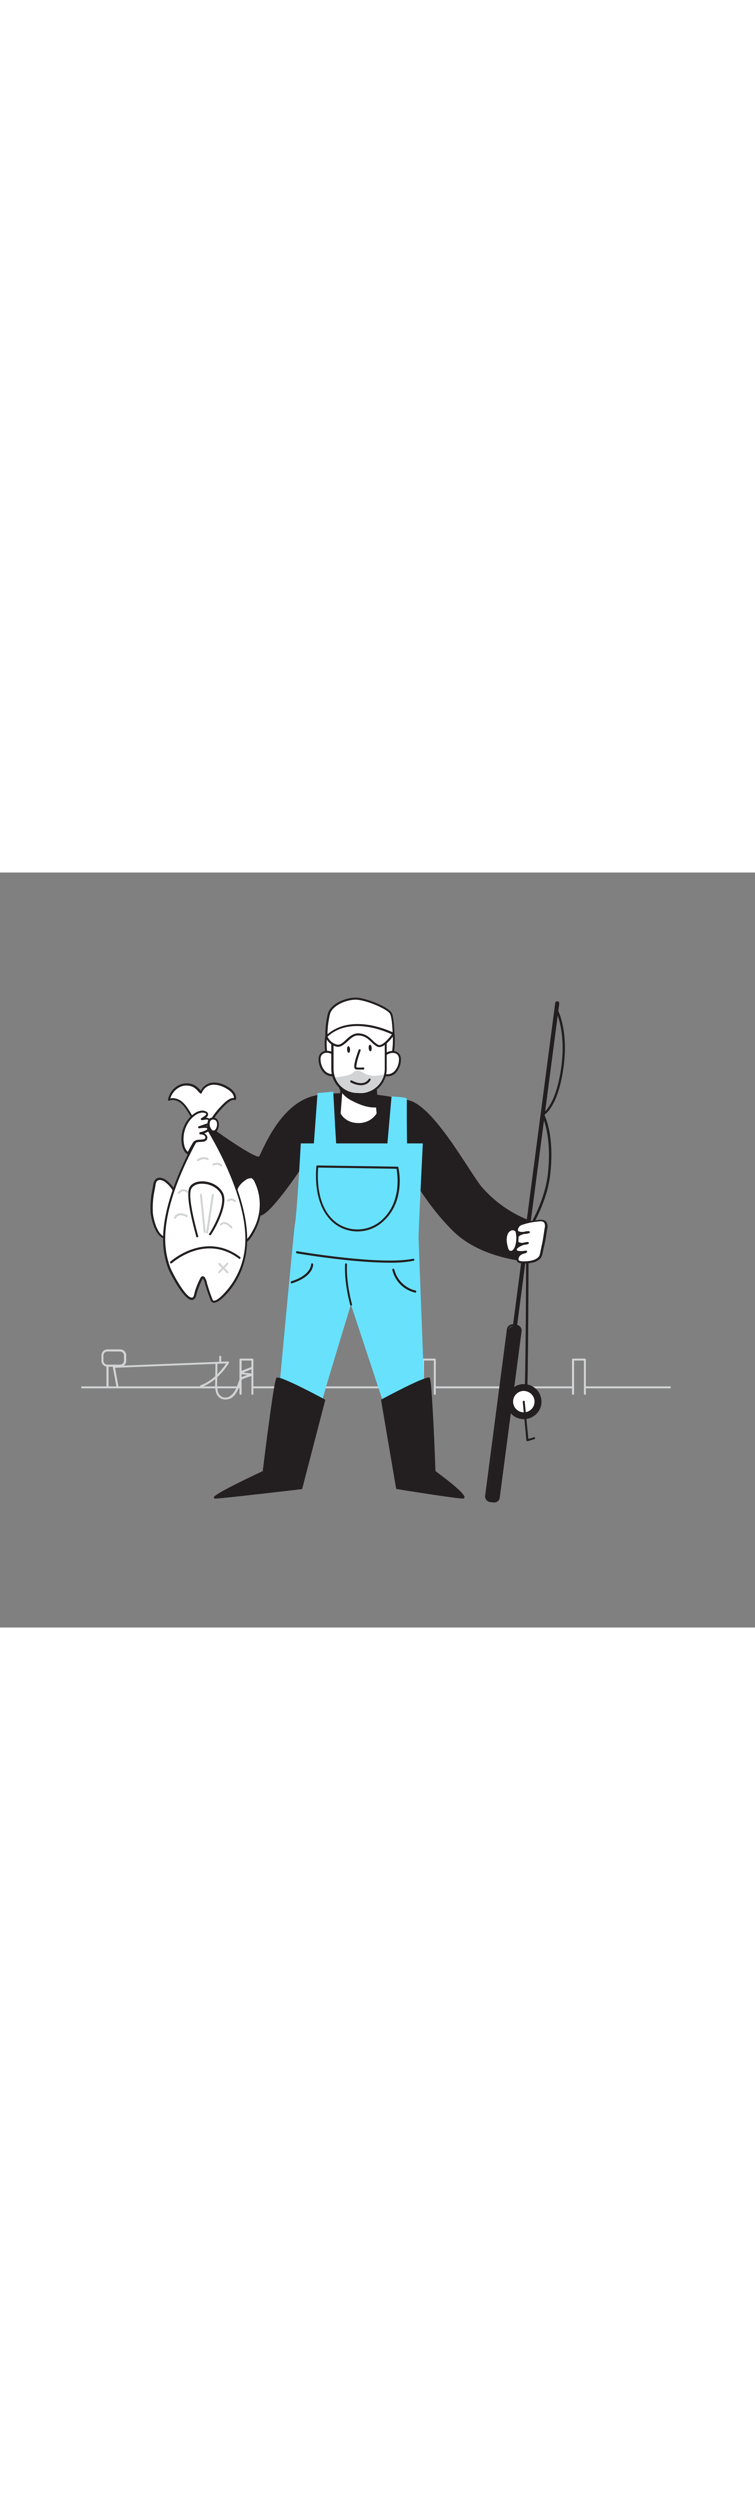 <svg version="1.1" id="Layer_1" xmlns="http://www.w3.org/2000/svg" xmlns:xlink="http://www.w3.org/1999/xlink" x="0px" y="0px" viewBox="0 0 500 500" style="width: 151px;" xml:space="preserve" data-imageid="fishing-91" imageName="Fishing" class="illustrations_image">
<rect x="0" y="0" width="500" height="500" fill="#808080" stroke="none"/>
<style type="text/css">
	.st0_fishing-91{fill:#D1D3D4;}
	.st1_fishing-91{fill:#231F20;}
	.st2_fishing-91{fill:#FFFFFF;}
	.st3_fishing-91{fill:#68E1FD;}
</style>
<g id="Background_fishing-91">
	<path class="st0_fishing-91" d="M379.6,341.6H288c-0.4,0-0.7-0.2-0.7-0.6c0-0.4,0.2-0.7,0.6-0.7c0.1,0,0.1,0,0.2,0h91.5c0.4,0,0.6,0.4,0.6,0.7&#xA;&#9;&#9;C380.1,341.4,379.9,341.6,379.6,341.6L379.6,341.6z"/>
	<path class="st0_fishing-91" d="M280.3,341.6H167.2c-0.4,0-0.6-0.4-0.6-0.7c0-0.3,0.3-0.5,0.6-0.6h113.1c0.4,0,0.6,0.4,0.6,0.7&#xA;&#9;&#9;C280.8,341.4,280.6,341.6,280.3,341.6z"/>
	<path class="st0_fishing-91" d="M443.7,341.6h-56.3c-0.4,0-0.6-0.4-0.6-0.7c0-0.3,0.3-0.5,0.6-0.6h56.3c0.4,0,0.6,0.4,0.6,0.7&#xA;&#9;&#9;C444.2,341.4,444,341.6,443.7,341.6z"/>
	<path class="st0_fishing-91" d="M159.4,341.6H54.3c-0.4,0-0.6-0.4-0.6-0.7c0-0.3,0.3-0.5,0.6-0.6h105.1c0.4,0,0.6,0.4,0.6,0.7&#xA;&#9;&#9;C160,341.4,159.7,341.6,159.4,341.6z"/>
	<path class="st0_fishing-91" d="M133,340.9c-0.4,0-0.7-0.3-0.6-0.7c0-0.3,0.2-0.5,0.4-0.6c9-3.2,15.1-11.6,17-14.5L76.2,328l2.2,12.1&#xA;&#9;&#9;c0.1,0.4-0.2,0.7-0.5,0.8c-0.4,0.1-0.7-0.2-0.8-0.5l-2.4-12.9c0-0.2,0-0.4,0.1-0.5c0.1-0.2,0.3-0.2,0.5-0.2l75.7-3&#xA;&#9;&#9;c0.2,0,0.5,0.1,0.6,0.3c0.1,0.2,0.1,0.5,0,0.7c-0.3,0.5-7,12-18.4,16.1C133.1,340.8,133.1,340.8,133,340.9z"/>
	<path class="st0_fishing-91" d="M79.6,327.3h-8.4c-2.2,0-4-1.8-4-4v-3.5c0-2.2,1.8-4,4-4h8.4c2.2,0,4,1.8,4,4v3.5&#xA;&#9;&#9;C83.6,325.5,81.8,327.3,79.6,327.3z M71.1,317.2c-1.5,0-2.6,1.2-2.6,2.6v3.5c0,1.5,1.2,2.6,2.6,2.6h8.4c1.5,0,2.6-1.2,2.6-2.6v-3.5&#xA;&#9;&#9;c0-1.5-1.2-2.6-2.6-2.6c0,0,0,0,0,0H71.1z"/>
	<path class="st0_fishing-91" d="M71.2,340.9c-0.4,0-0.7-0.3-0.7-0.7v-13.6c0-0.4,0.3-0.7,0.7-0.7s0.7,0.3,0.7,0.7c0,0,0,0,0,0v13.6&#xA;&#9;&#9;C71.8,340.6,71.5,340.9,71.2,340.9C71.2,340.9,71.2,340.9,71.2,340.9z"/>
	<path class="st0_fishing-91" d="M145.9,325c-0.4,0-0.7-0.3-0.7-0.7v-3.7c0-0.4,0.4-0.6,0.7-0.6c0.3,0,0.5,0.3,0.6,0.6v3.7&#xA;&#9;&#9;C146.6,324.7,146.3,325,145.9,325z"/>
	<path class="st0_fishing-91" d="M387.4,345.9c-0.4,0-0.7-0.3-0.7-0.7v-22h-6.5v22c0,0.4-0.3,0.7-0.7,0.7s-0.7-0.3-0.7-0.7v-22.6&#xA;&#9;&#9;c0-0.4,0.3-0.7,0.7-0.7l0,0h7.8c0.4,0,0.7,0.3,0.7,0.7v22.6C388,345.6,387.7,345.9,387.4,345.9z"/>
	<path class="st0_fishing-91" d="M288,345.9c-0.4,0-0.7-0.3-0.7-0.7v0v-22h-6.5v22c0,0.4-0.3,0.7-0.7,0.7s-0.7-0.3-0.7-0.7v-22.6&#xA;&#9;&#9;c0-0.4,0.3-0.7,0.7-0.7l0,0h7.8c0.4,0,0.7,0.3,0.7,0.7v22.6C288.7,345.6,288.4,345.9,288,345.9z"/>
	<path class="st0_fishing-91" d="M167.2,345.9c-0.4,0-0.7-0.3-0.7-0.7c0,0,0,0,0,0v-22h-6.5v22c0,0.4-0.3,0.7-0.7,0.7s-0.7-0.3-0.7-0.7v-22.6&#xA;&#9;&#9;c0-0.4,0.3-0.7,0.7-0.7h7.8c0.4,0,0.7,0.3,0.7,0.7v22.6C167.9,345.6,167.6,345.9,167.2,345.9z"/>
	<path class="st0_fishing-91" d="M149.1,349c-1.1,0-2.1-0.3-3.1-0.8c-1.6-1-2.7-2.7-3.1-4.5c-0.4-1.7-0.5-3.5-0.4-5.2l0.2-13.6&#xA;&#9;&#9;c0-0.4,0.3-0.7,0.7-0.7l0,0l0,0c0.4,0,0.7,0.3,0.6,0.7c0,0,0,0,0,0l-0.2,13.6c-0.1,1.6,0,3.3,0.4,4.9c0.3,1.5,1.2,2.8,2.5,3.7&#xA;&#9;&#9;c1.9,1,4.2,0.8,5.9-0.5c1.8-1.4,3.1-3.2,3.9-5.3c0.4-0.9,0.8-1.9,1.1-2.9c0.5-1.2,0.9-2.5,1.5-3.7c0.1-0.1,0.2-0.3,0.3-0.3&#xA;&#9;&#9;c1.5-0.7,3-1.2,4.5-1.7l-1.7-0.2c-1-0.1-2-0.3-3-0.4c-0.3,0-0.5-0.2-0.6-0.4c-0.2-0.6,0.1-1.2,0.9-1.5c2.2-0.9,4.4-1.8,6.7-2.6&#xA;&#9;&#9;c0.3-0.1,0.6-0.1,0.8,0c0.3,0.1,0.5,0.4,0.5,0.8c0,0.3-0.2,0.6-0.5,0.7c-0.2,0.1-0.4,0-0.6-0.1l-5.2,2.1l1.2,0.2&#xA;&#9;&#9;c1.6,0.2,3.2,0.4,4.8,0.5c0.4,0,0.7,0.3,0.7,0.7c0,0.3-0.2,0.5-0.5,0.6c-2.1,0.7-4.7,1.5-7.2,2.6c-0.5,1.1-0.9,2.2-1.3,3.4&#xA;&#9;&#9;s-0.7,2-1.2,3c-0.9,2.3-2.4,4.4-4.4,5.9C152.1,348.6,150.6,349,149.1,349z"/>
</g>
<g id="Fisherman_fishing-91">
	<path class="st1_fishing-91" d="M211.7,147.8c25-2.9,42.1,0.1,58.6,3.6s40.8,48.5,48.2,57.1c9.8,11.3,22.6,19.7,36.9,24.1l-1.7,24.6&#xA;&#9;&#9;c0,0-33-0.5-53-20.3s-31.6-43.8-31.6-43.8l-64.9-5.6c0,0-26.9,41.4-32.4,38.8s-43.6-42.5-43.6-42.5l7.5-17.3&#xA;&#9;&#9;c0,0,34.3,25.4,36.6,21.8S186.7,150.7,211.7,147.8z"/>
	<path class="st1_fishing-91" d="M353.7,258L353.7,258c-0.3,0-33.5-0.8-53.5-20.4c-18.6-18.3-30.1-40.7-31.6-43.7l-64.1-5.5&#xA;&#9;&#9;c-5,7.7-27.3,41.4-33.1,38.7s-42.3-41-43.8-42.7c-0.2-0.2-0.2-0.5-0.1-0.7l7.5-17.4c0.1-0.2,0.2-0.3,0.4-0.4c0.2-0.1,0.4,0,0.6,0.1&#xA;&#9;&#9;c15.7,11.6,33.8,23.4,35.6,22c0.3-0.4,0.8-1.5,1.4-2.8c4.6-9.7,16.6-35.5,38.7-38l0,0c25.2-2.9,42.2,0.1,58.8,3.6&#xA;&#9;&#9;c12.4,2.6,28.8,27.8,39.6,44.4c3.9,6,7,10.7,8.9,13c9.7,11.2,22.4,19.5,36.5,23.9c0.3,0.1,0.5,0.4,0.5,0.7l-1.7,24.6&#xA;&#9;&#9;C354.4,257.8,354.1,258,353.7,258z M204.2,187L204.2,187l64.9,5.6c0.2,0,0.4,0.2,0.5,0.4c0.1,0.2,11.8,24.2,31.5,43.6&#xA;&#9;&#9;c18.1,17.8,47.3,19.8,51.9,20l1.6-23.4c-14.2-4.6-26.9-13-36.7-24.2c-2-2.3-5.1-7.1-9-13.1c-10.7-16.4-27-41.3-38.8-43.8&#xA;&#9;&#9;c-16.5-3.5-33.4-6.5-58.4-3.6l0,0c-21.4,2.4-33.2,27.8-37.6,37.3c-0.7,1.4-1.1,2.4-1.4,2.9c-0.2,0.3-0.6,0.6-1,0.6&#xA;&#9;&#9;c-4.8,0.9-30.6-17.8-35.9-21.7l-7,16.2c13.2,13.9,38.8,40.1,43.1,42.1c3.5,1.6,20.6-21.6,31.6-38.6&#xA;&#9;&#9;C203.7,187.1,203.9,187,204.2,187z M211.7,147.9L211.7,147.9z"/>
	<path class="st2_fishing-91" d="M258.9,125.4c-0.3-0.6,2.7-7.6,1.7-18.6S239.4,92,232.1,92.9s-14.6,8.4-16,15.7s1.7,20.3,1.7,20.3L258.9,125.4&#xA;&#9;&#9;z"/>
	<path class="st1_fishing-91" d="M217.8,129.6c-0.3,0-0.6-0.2-0.7-0.5c-0.1-0.5-3.2-13.3-1.7-20.6c1.6-7.8,9.2-15.2,16.6-16.2&#xA;&#9;&#9;c5-0.7,17.6,1,24.6,6.6c2.8,2.3,4.4,4.9,4.7,7.9c0.5,5.7,0.1,11.5-1.4,17.1c-0.1,0.5-0.2,0.9-0.3,1.4c0,0.2,0,0.4-0.1,0.5&#xA;&#9;&#9;c-0.1,0.2-0.3,0.3-0.5,0.3L217.8,129.6L217.8,129.6z M234.5,93.5c-0.8,0-1.5,0-2.3,0.1c-6.8,0.9-14,7.9-15.5,15.1&#xA;&#9;&#9;c-1.3,6.2,1,16.9,1.6,19.5l40-3.4c0.1-0.3,0.2-0.7,0.3-1.3c1.4-5.4,1.9-11,1.4-16.6c-0.4-2.8-1.9-5.4-4.2-7&#xA;&#9;&#9;C250,95.3,240.2,93.4,234.5,93.5L234.5,93.5z"/>
	<path class="st2_fishing-91" d="M252.8,124.7c1.1-7,12.7-8.7,12.2-0.5c-0.1,2.9-1.2,5.6-3.1,7.7c-2,2.1-5.1,2.8-7.8,1.8"/>
	<path class="st1_fishing-91" d="M256.5,135c-0.9,0-1.9-0.2-2.7-0.6c-0.3-0.1-0.5-0.6-0.4-0.9c0,0,0,0,0,0c0.2-0.3,0.6-0.5,0.9-0.3&#xA;&#9;&#9;c2.5,0.9,5.2,0.2,7-1.7c1.8-2,2.8-4.6,2.9-7.3c0.2-2.7-1.1-4.5-3.5-4.7c-3-0.3-6.7,1.8-7.3,5.4c-0.1,0.4-0.4,0.6-0.8,0.6&#xA;&#9;&#9;c-0.4-0.1-0.6-0.4-0.6-0.8c0,0,0,0,0,0c0.8-4.1,4.6-6.9,8.8-6.5c2.5,0.3,5,2.1,4.7,6.2c-0.1,3-1.3,5.9-3.3,8.2&#xA;&#9;&#9;C260.8,134.1,258.7,135,256.5,135z"/>
	<path class="st2_fishing-91" d="M223.9,124.7c-1.1-7-12.8-8.7-12.2-0.5c0.1,2.9,1.2,5.6,3.1,7.7c2,2.1,5.1,2.8,7.8,1.8"/>
	<path class="st1_fishing-91" d="M220.2,135c-2.2,0-4.3-0.9-5.9-2.5c-2-2.3-3.2-5.1-3.3-8.2c-0.3-4.1,2.2-5.9,4.7-6.2c4.2-0.4,8,2.4,8.8,6.5&#xA;&#9;&#9;c0.1,0.4-0.2,0.7-0.6,0.8c0,0,0,0,0,0c-0.4,0.1-0.7-0.2-0.8-0.6c-0.6-3.6-4.3-5.7-7.3-5.4c-2.4,0.3-3.7,2-3.5,4.7&#xA;&#9;&#9;c0.1,2.7,1.1,5.3,2.9,7.3c1.8,1.9,4.5,2.6,7,1.7c0.3-0.2,0.7,0,0.9,0.3c0.2,0.3,0,0.7-0.3,0.9C222,134.8,221.1,135,220.2,135z"/>
	<path class="st2_fishing-91" d="M224.9,159.7c0,0,3.1,6.9,12.3,6.9c5.2,0.1,10.1-2.5,12.9-6.9l-0.4-4.9l-0.9-11.4l-0.8-10.6h-21l-0.7,8.7&#xA;&#9;&#9;l-0.2,2.8L224.9,159.7z"/>
	<path class="st1_fishing-91" d="M237.2,167.2c-9.5,0-12.8-6.9-12.9-7.2c0-0.1-0.1-0.2-0.1-0.3l2.1-26.9c0-0.4,0.3-0.6,0.7-0.6h21&#xA;&#9;&#9;c0.4,0,0.7,0.3,0.7,0.6l2.1,26.9c0,0.1,0,0.3-0.1,0.4C247.8,164.7,242.7,167.4,237.2,167.2z M225.6,159.6c0.5,1,3.7,6.3,11.6,6.3&#xA;&#9;&#9;c4.9,0.2,9.5-2.2,12.2-6.3l-2.1-26.1h-19.7L225.6,159.6z"/>
	<path class="st1_fishing-91" d="M224.7,140.7c0.2,1.3,0.7,2.5,1.4,3.6c1.8,2.5,4.1,4.6,6.9,6c4.5,2.5,11.2,5.3,16.7,4.5l-0.9-11.4&#xA;&#9;&#9;c-4,0.5-8.1,0.5-12.1,0.1c-3.5-0.3-7.2-0.6-10.4-2C225.8,141.3,225.2,141,224.7,140.7z"/>
	<path class="st1_fishing-91" d="M247.6,155.6c-5.6,0-11.6-2.9-15-4.7c-2.9-1.5-5.3-3.6-7.1-6.3c-0.7-1.2-1.3-2.5-1.5-3.9&#xA;&#9;&#9;c0-0.3,0.1-0.5,0.3-0.7c0.2-0.1,0.5-0.1,0.7,0c0.5,0.3,1,0.5,1.6,0.8c3.2,1.4,6.9,1.7,10.2,2c4,0.4,8,0.4,11.9-0.1&#xA;&#9;&#9;c0.2,0,0.4,0,0.5,0.1c0.1,0.1,0.2,0.3,0.2,0.5l0.9,11.4c0,0.3-0.2,0.7-0.6,0.7C249.1,155.6,248.4,155.7,247.6,155.6z M225.7,142&#xA;&#9;&#9;c0.3,0.7,0.6,1.4,1,2c1.7,2.5,4,4.5,6.6,5.8c3.5,1.9,10.1,5,15.7,4.5l-0.8-10.1c-3.8,0.4-7.7,0.4-11.5,0c-3.4-0.3-7.2-0.6-10.6-2.1&#xA;&#9;&#9;L225.7,142z"/>
	<path class="st2_fishing-91" d="M236.9,146.1h1.9c8.8,0,16-7.2,16-16v-25.5h-34v25.4c0,8.8,7.1,16,16,16C236.8,146.1,236.8,146.1,236.9,146.1z&#xA;&#9;&#9;"/>
	<path class="st1_fishing-91" d="M254.8,104.7v25.4c0,8.8-7.2,16-16,16h-1.9c-8.8,0-16-7.1-16-15.9c0,0,0,0,0-0.1v-25.4H254.8 M254.8,103.3h-34&#xA;&#9;&#9;c-0.8,0-1.4,0.6-1.4,1.4v25.4c0,9.6,7.8,17.4,17.4,17.4h1.9c9.6,0,17.4-7.8,17.4-17.4v-25.4C256.2,103.9,255.6,103.3,254.8,103.3&#xA;&#9;&#9;L254.8,103.3z"/>
	<path class="st1_fishing-91" d="M238.1,130.5c-0.8,0-1.6,0-2.3-0.1c-0.4,0-0.8-0.3-0.9-0.6c-1.2-2,1.7-9.9,2.6-12.3c0.1-0.4,0.5-0.5,0.9-0.4&#xA;&#9;&#9;c0.4,0.1,0.5,0.5,0.4,0.9c0,0,0,0,0,0c-2,5.2-3.2,10.4-2.7,11.1c1.5,0.1,3,0.1,4.4,0c0.4,0,0.7,0.2,0.8,0.6c0,0.4-0.2,0.7-0.6,0.8&#xA;&#9;&#9;C239.8,130.5,238.9,130.5,238.1,130.5z"/>
	<path class="st2_fishing-91" d="M260.6,106.8c0,0-6.6,9.8-10.5,7.8s-6-7.3-12.9-7.5c-6-0.1-9.4,8.6-14.4,7.3c-3-0.9-5.5-3.1-6.7-6&#xA;&#9;&#9;c0,0,7.6-12.7,24.6-11.4S260.6,106.8,260.6,106.8z"/>
	<path class="st1_fishing-91" d="M251.2,115.6c-0.5,0-1-0.1-1.4-0.3c-1.4-0.8-2.7-1.8-3.8-3c-2.2-2.1-4.5-4.3-8.8-4.4c-2.7-0.1-4.9,1.9-7,3.9&#xA;&#9;&#9;c-2.3,2-4.6,4.2-7.5,3.5c-3.3-0.9-5.9-3.3-7.2-6.4c-0.1-0.2,0-0.4,0.1-0.6c5.7-8.2,15.3-12.7,25.2-11.8&#xA;&#9;&#9;c17.2,1.3,20.4,9.8,20.5,10.2c0.1,0.2,0,0.4-0.1,0.6C260.5,108.2,255.4,115.6,251.2,115.6z M237.1,106.5h0.1&#xA;&#9;&#9;c4.8,0.1,7.4,2.6,9.7,4.8c1,1.1,2.2,2,3.5,2.8c2.6,1.3,7.6-4.7,9.4-7.3c-0.7-1.5-4.8-7.9-19.2-8.9c-9.3-0.9-18.3,3.3-23.7,10.8&#xA;&#9;&#9;c1.2,2.6,3.4,4.5,6.1,5.2c2.2,0.6,4.1-1.2,6.2-3.2S233.9,106.5,237.1,106.5z"/>
	<path class="st2_fishing-91" d="M216.1,108.6c0-5,0.5-10,1.7-14.9c1.8-6.7,13.3-11.2,20.5-9.9s19.2,6.5,20.6,9.7s1.7,13.4,1.7,13.4&#xA;&#9;&#9;S233,92.3,216.1,108.6z"/>
	<path class="st1_fishing-91" d="M216.1,109.2c-0.1,0-0.2,0-0.3,0c-0.3-0.1-0.4-0.3-0.4-0.6c0-5.1,0.5-10.2,1.7-15.1c1.9-7,13.6-11.8,21.3-10.4&#xA;&#9;&#9;c6.8,1.2,19.5,6.4,21.1,10.1c1.5,3.3,1.7,13.3,1.7,13.7c0,0.4-0.3,0.7-0.7,0.7c-0.1,0-0.2,0-0.3-0.1c-0.3-0.1-27.4-14.1-43.7,1.6&#xA;&#9;&#9;C216.5,109.2,216.3,109.3,216.1,109.2z M235.7,84.2c-6.9,0-15.8,4.1-17.2,9.7c-1,4.3-1.6,8.7-1.6,13.2c15.2-13,38-3.7,43.1-1.3&#xA;&#9;&#9;c-0.1-2.7-0.5-9.6-1.6-12c-1.2-2.8-12.5-8-20.1-9.3C237.4,84.3,236.5,84.2,235.7,84.2z"/>
	<path class="st0_fishing-91" d="M221.9,135.6c0.1,0,7.3-0.6,10.2-1.9s2.9-4.6,8.6-1s13.4,1,13.4,1l0.2,0.3c-1.3,5.1-5,9.2-9.9,11&#xA;&#9;&#9;c-2.5,0.5-5,0.8-7.5,1C230.2,146.1,224.2,141.9,221.9,135.6z"/>
	<path class="st1_fishing-91" d="M239,140.9c-2.4-0.1-4.7-0.8-6.7-1.9c-0.3-0.2-0.5-0.6-0.3-0.9c0,0,0,0,0-0.1c0.2-0.3,0.6-0.5,0.9-0.3&#xA;&#9;&#9;c0,0,0,0,0,0c3.2,1.7,6,2.2,8.2,1.5c1.3-0.4,2.4-1.3,3.1-2.4c0.2-0.3,0.6-0.5,0.9-0.3c0.3,0.2,0.5,0.6,0.3,0.9c0,0,0,0,0,0&#xA;&#9;&#9;c-0.8,1.5-2.2,2.6-3.9,3.1C240.7,140.7,239.9,140.9,239,140.9z"/>
	<path class="st3_fishing-91 targetColor" d="M199.2,179.4H280c0,0-2.8,56.7-2.8,62.7c0,2,4.2,110.9,4.2,110.9h-26.9l-22.1-66.9c0,0-19.4,63.4-18.9,63.4&#xA;&#9;&#9;s-28.9-4.5-28.9-4.5s10.1-109,10.6-111.4C196.7,226.2,199.2,179.4,199.2,179.4z" style="fill: rgb(104, 225, 253);"/>
	<path class="st3_fishing-91 targetColor" d="M270.3,196.3c-1-2-0.9-45.7-0.9-46.6s-10.1-1.4-10.1-1.4l-4.5,51L270.3,196.3z" style="fill: rgb(104, 225, 253);"/>
	<path class="st3_fishing-91 targetColor" d="M223.9,195.3c-0.8-3-3.2-50.2-3.2-50.2l-10.4,1l-3.6,49.2L223.9,195.3z" style="fill: rgb(104, 225, 253);"/>
	<path class="st1_fishing-91" d="M253.1,349.5c0,0,26.9-14.5,31-14.4c1.5,0,3.7,61.7,3.7,61.7s23.2,17.2,18.7,17.2s-43.6-6.3-43.6-6.3&#xA;&#9;&#9;L253.1,349.5z"/>
	<path class="st1_fishing-91" d="M306.5,414.6c-4.5,0-42.1-6-43.7-6.3c-0.3,0-0.5-0.3-0.5-0.5l-9.9-58.2c0-0.3,0.1-0.6,0.3-0.7&#xA;&#9;&#9;c2.8-1.5,27-14.5,31.3-14.5h0c0.9,0,1.5,0,3.1,31.5c0.7,14,1.2,28.3,1.3,30.5c9.2,6.8,19.9,15.3,19.2,17.5&#xA;&#9;&#9;C307.5,414.4,307,414.7,306.5,414.6z M263.5,407.1c4.4,0.7,37.9,6,42.8,6.2c-1.1-2.1-10.2-9.5-18.9-16c-0.2-0.1-0.3-0.3-0.3-0.5&#xA;&#9;&#9;c-0.8-22.8-2.4-57.2-3.4-61.1c-4.1,0.5-22.4,10.1-29.9,14.1L263.5,407.1z"/>
	<path class="st1_fishing-91" d="M214.6,349.5c0,0-26.9-14.5-31-14.4c-1.5,0-9,61.7-9,61.7s-36.4,17.2-32,17.2s56.8-6.3,56.8-6.3L214.6,349.5z"/>
	<path class="st1_fishing-91" d="M142.6,414.6c-0.8,0-1-0.5-1-0.6c-0.1-0.6-0.5-2.1,32.4-17.6c0.3-2.4,2-16.5,3.9-30.5&#xA;&#9;&#9;c4.2-31.4,4.9-31.4,5.7-31.5h0.1c4.3,0,28.5,13,31.3,14.5c0.3,0.1,0.4,0.5,0.3,0.8l-15.1,58.2c-0.1,0.3-0.3,0.5-0.6,0.5&#xA;&#9;&#9;C197.4,408.6,147.1,414.6,142.6,414.6z M183.9,335.8c-1.4,3.6-5.9,38.2-8.7,61.1c0,0.2-0.2,0.4-0.4,0.5c-10.6,5-27,13-31.1,15.8&#xA;&#9;&#9;c8.6-0.6,50.3-5.6,55.2-6.2l14.9-57.2C206.3,345.8,187.9,336.2,183.9,335.8z"/>
	<path class="st1_fishing-91" d="M236.7,237.7c-3.8,0-7.5-0.9-10.9-2.5c-11.9-5.9-17.9-20.7-16.3-40.6c0-0.4,0.3-0.6,0.7-0.6l0,0l53,0.8&#xA;&#9;&#9;c0.3,0,0.6,0.2,0.6,0.5c0.1,0.2,5.3,22.1-10.1,35.8C249,235.4,243,237.7,236.7,237.7z M210.7,195.4c-1.4,19,4.3,33,15.6,38.6&#xA;&#9;&#9;c8.8,4.2,19.2,2.7,26.5-3.8c13.4-12.1,10.4-30.7,9.8-34L210.7,195.4z"/>
	<path class="st1_fishing-91" d="M258.1,258.4c-25.4,0-61.1-6.1-61.5-6.2c-0.4-0.1-0.6-0.4-0.6-0.8c0.1-0.4,0.4-0.6,0.8-0.6c0,0,0,0,0,0&#xA;&#9;&#9;c0.6,0.1,54.8,9.4,76.8,5c0.4-0.1,0.7,0.2,0.8,0.5c0.1,0.4-0.2,0.7-0.5,0.8c0,0,0,0,0,0C268.7,258.1,263.4,258.5,258.1,258.4z"/>
	<path class="st1_fishing-91" d="M193.2,272.1c-0.4,0-0.7-0.3-0.7-0.7c0-0.3,0.2-0.6,0.5-0.7c13.2-4.2,13-11.2,13-11.2c0-0.4,0.3-0.7,0.7-0.7&#xA;&#9;&#9;c0.3,0,0.6,0.3,0.7,0.6c0,0.3,0.4,8-13.9,12.6L193.2,272.1z"/>
	<path class="st1_fishing-91" d="M275,278.2h-0.1c-7.5-1.7-13.4-7.6-15.1-15.1c0-0.4,0.2-0.7,0.6-0.8c0.3,0,0.6,0.2,0.7,0.5&#xA;&#9;&#9;c1.7,6.9,7.1,12.4,14,14c0.4,0.1,0.6,0.4,0.6,0.8C275.6,278,275.3,278.3,275,278.2L275,278.2z"/>
	<path class="st1_fishing-91" d="M232.5,286.8c-0.3,0-0.6-0.2-0.6-0.5c0-0.1-4-13.9-3.4-26.8c0-0.4,0.3-0.7,0.6-0.7c0.4,0,0.7,0.3,0.7,0.6&#xA;&#9;&#9;c0,0.1,0,0.1,0,0.2c-0.6,12.7,3.3,26.2,3.3,26.4c0.1,0.4-0.1,0.7-0.5,0.9C232.6,286.8,232.6,286.8,232.5,286.8z"/>
	<path class="st2_fishing-91" d="M161.9,244.3c0,0.1,0.1,0.2,0.1,0.3c2.5-0.3,5.2-5.4,6.4-7.5c1.8-3.3,3.1-6.8,3.8-10.5&#xA;&#9;&#9;c1.5-7.4,0.4-15-2.9-21.7c-0.5-1.3-1.5-2.3-2.7-2.9c-1.4-0.3-2.9,0.1-4,1c-3.9,2.5-7,6.3-6.2,10.9c0.6,3.3,1.3,6.6,1.9,9.9&#xA;&#9;&#9;C159.5,230.5,160.1,237.7,161.9,244.3z"/>
	<path class="st1_fishing-91" d="M161.9,245.3c-0.3,0-0.6-0.2-0.7-0.5l-0.1-0.3l0,0c-1.1-4.3-1.9-8.6-2.4-13c-0.4-2.5-0.8-5.1-1.2-7.6&#xA;&#9;&#9;c-0.3-1.4-0.6-2.9-0.8-4.3c-0.4-1.9-0.7-3.7-1.1-5.6c-0.8-4.2,1.5-8.4,6.4-11.6c1.8-1.1,3.2-1.5,4.6-1.1c1.4,0.6,2.6,1.8,3.1,3.2&#xA;&#9;&#9;c3.4,6.9,4.4,14.7,2.9,22.2c-0.7,3.7-2,7.3-3.8,10.7l-0.2,0.4C167.3,240.2,164.7,244.9,161.9,245.3L161.9,245.3z M165.6,202.5&#xA;&#9;&#9;c-1,0.1-1.9,0.4-2.7,1c-2.6,1.7-6.8,5.3-5.9,10.2c0.4,1.8,0.7,3.7,1.1,5.5c0.3,1.4,0.6,2.9,0.8,4.3c0.5,2.5,0.9,5.1,1.2,7.7&#xA;&#9;&#9;c0.5,4.2,1.3,8.3,2.3,12.4c1.9-0.9,4.1-4.9,5.1-6.7l0.2-0.4c1.8-3.2,3-6.7,3.7-10.3c1.4-7.2,0.4-14.7-2.8-21.3&#xA;&#9;&#9;c-0.4-1.1-1.3-2-2.3-2.6C166,202.6,165.8,202.5,165.6,202.5z"/>
	<path class="st2_fishing-91" d="M101.5,210.7c-1,4.7-1.3,9.5-1.1,14.3c0.4,4.6,3.5,17.8,10,16.7c1.2-0.2,2.4-0.8,3.2-1.8&#xA;&#9;&#9;c0.5-0.6,0.8-1.4,1-2.1c3.6-11.3,6.1-24.5-4.3-33.1c-2-1.6-5.2-2.7-6.9-0.8c-0.6,0.9-1,1.9-1.1,2.9&#xA;&#9;&#9;C102,208.1,101.7,209.4,101.5,210.7z"/>
	<path class="st1_fishing-91" d="M109.7,242.4c-1.2,0-2.5-0.5-3.4-1.3c-4.2-3.3-6.3-12.4-6.6-16.1c-0.2-4.9,0.1-9.7,1.1-14.5&#xA;&#9;&#9;c0.2-1.3,0.5-2.6,0.7-3.9c0.1-1.2,0.6-2.3,1.3-3.2c1.9-2.2,5.4-1.3,7.9,0.8c10.6,8.7,8.2,22,4.5,33.8c-0.2,0.8-0.6,1.6-1.1,2.3&#xA;&#9;&#9;c-0.9,1.1-2.2,1.8-3.6,2C110.3,242.4,110,242.4,109.7,242.4z M105.8,203.6c-0.7,0-1.4,0.3-1.9,0.8c-0.5,0.8-0.9,1.6-0.9,2.6&#xA;&#9;&#9;c-0.2,1.3-0.5,2.6-0.7,3.9l0,0c-1,4.7-1.3,9.4-1.1,14.2c0.3,3.9,2.4,12.3,6,15.1c0.9,0.8,2.1,1.1,3.2,0.9c1.1-0.1,2-0.7,2.7-1.5&#xA;&#9;&#9;c0.4-0.6,0.7-1.2,0.9-1.9c3.6-11.4,5.9-24.1-4.1-32.3C108.7,204.3,107.3,203.7,105.8,203.6z M101.5,210.7L101.5,210.7z"/>
	<path class="st2_fishing-91" d="M108.7,242.6c-0.1,6.6,1.1,13.2,3.4,19.4c1.2,3.2,12,24.2,16.3,19.7c0.5-0.6,0.8-1.4,0.9-2.2&#xA;&#9;&#9;c0.9-3.7,2.3-7.3,4.1-10.7c0.2-0.3,0.4-0.6,0.7-0.7s0.8,0.3,1,0.7c0.6,1.2,1.1,2.5,1.4,3.8c1,3.4,2.2,6.8,3.5,10.1&#xA;&#9;&#9;c0.2,0.6,0.5,1.3,1.1,1.5c2.9,1,8.7-5.8,10.3-7.8c3.5-4.3,6.3-9.1,8.3-14.4c2.3-6.2,3.5-12.8,3.4-19.4c0-33.7-27.2-75.5-27.2-75.5&#xA;&#9;&#9;S108.7,208.9,108.7,242.6z"/>
	<path class="st1_fishing-91" d="M141.7,284.9c-0.3,0-0.6,0-0.8-0.1c-0.8-0.4-1.3-1.1-1.5-1.9c-1.4-3.3-2.5-6.7-3.5-10.1l-0.1-0.4&#xA;&#9;&#9;c-0.2-1.1-0.6-2.2-1.2-3.2c-0.1-0.2-0.2-0.3-0.3-0.4c0,0,0,0.1-0.2,0.4c-1.8,3.3-3.1,6.9-4.1,10.5c-0.1,0.9-0.5,1.8-1.1,2.5&#xA;&#9;&#9;c-0.6,0.7-1.6,1-2.5,0.8c-5.4-1.1-14-18.1-15-20.7c-2.3-6.3-3.5-12.9-3.4-19.6c0-33.5,27.1-75.4,27.3-75.8c0.2-0.3,0.7-0.4,1-0.1&#xA;&#9;&#9;c0.1,0,0.1,0.1,0.1,0.1c0.3,0.4,27.3,42.3,27.3,75.9c0,6.7-1.1,13.3-3.4,19.6c-2,5.3-4.8,10.2-8.4,14.6&#xA;&#9;&#9;C149.4,280,144.8,284.9,141.7,284.9z M134.3,267.4c0.6,0,1.2,0.4,1.5,1c0.6,1.1,1.1,2.3,1.3,3.6l0.1,0.4c1,3.4,2.1,6.7,3.4,10&#xA;&#9;&#9;c0.1,0.3,0.4,1,0.7,1.1c1.6,0.6,5.3-2.4,9.6-7.6c3.5-4.3,6.2-9,8.2-14.2c2.3-6.1,3.4-12.6,3.4-19.1c0-30.4-22.6-67.9-26.6-74.2&#xA;&#9;&#9;c-3.9,6.3-26.5,43.8-26.5,74.2c0,6.5,1.1,13,3.4,19.1c1.1,2.9,9.5,19,13.9,19.8c0.5,0.1,0.9,0,1.2-0.4c0.4-0.5,0.6-1.2,0.7-1.8&#xA;&#9;&#9;c0.9-3.8,2.4-7.5,4.2-10.9c0.2-0.5,0.6-0.9,1.1-1C134.1,267.4,134.2,267.4,134.3,267.4L134.3,267.4z"/>
	<path class="st1_fishing-91" d="M130.6,241.6c-0.4,0-0.7-0.3-0.7-0.7c0-0.1-0.2-0.7-0.4-1.6c-1.7-6.3-6.8-25.5-4-30.8c1.3-2.5,4.4-4,8.4-4h0.1&#xA;&#9;&#9;c4.8,0,10.9,2.4,13.6,7.6c4.4,8.4-7.3,27.3-8,27.9c-0.3,0.3-0.7,0.2-1,0c0,0,0,0,0,0c-0.3-0.3-0.3-0.7,0-0.9&#xA;&#9;&#9;c0.8-0.9,11.6-18.7,7.7-26.2c-2.4-4.7-8-6.8-12.4-6.8c-3.4-0.1-6.1,1.2-7.2,3.3c-1.7,3.2-0.3,13.2,4.1,29.8c0.2,0.7,0.4,1.3,0.5,2&#xA;&#9;&#9;C131.2,241.3,131,241.6,130.6,241.6z"/>
	<path class="st0_fishing-91" d="M153.2,235.7c-0.2,0-0.4-0.1-0.5-0.3c0,0-2-2.5-4-2.7c-0.7,0-1.4,0.2-1.9,0.8c-0.3,0.3-0.7,0.3-0.9,0&#xA;&#9;&#9;c0,0,0,0,0,0c-0.3-0.2-0.3-0.6,0-0.9c0,0,0,0,0,0c0.8-0.8,1.8-1.2,2.9-1.1c2.6,0.2,4.9,3.1,5,3.2c0.2,0.3,0.2,0.7-0.1,0.9&#xA;&#9;&#9;C153.6,235.7,153.4,235.7,153.2,235.7L153.2,235.7z"/>
	<path class="st0_fishing-91" d="M115.9,229.3c-0.4,0-0.7-0.3-0.7-0.7c0-0.1,0-0.2,0.1-0.3c0.7-1.3,1.8-2.2,3.2-2.5c2.7-0.6,5.4,1.1,5.6,1.2&#xA;&#9;&#9;c0.3,0.2,0.4,0.6,0.1,0.9c-0.2,0.3-0.6,0.4-0.9,0.2c0,0-2.4-1.5-4.5-1c-1,0.3-1.9,1-2.4,1.9C116.4,229.2,116.1,229.3,115.9,229.3z"/>
	<path class="st0_fishing-91" d="M131.1,191.2c-0.4,0-0.7-0.3-0.7-0.7c0-0.2,0.1-0.4,0.3-0.6c0.2-0.1,4.1-2.7,7.2-0.6c0.3,0.2,0.4,0.6,0.2,0.9&#xA;&#9;&#9;c-0.2,0.3-0.6,0.4-0.9,0.2l0,0c-2.4-1.6-5.7,0.6-5.8,0.6C131.3,191.2,131.2,191.3,131.1,191.2z"/>
	<path class="st0_fishing-91" d="M146.5,194.7c-0.2,0-0.3-0.1-0.4-0.2c-1.2-1.1-3-1.3-4.5-0.5c-0.3,0.2-0.7,0.1-0.9-0.3&#xA;&#9;&#9;c-0.2-0.3-0.1-0.7,0.3-0.9c0,0,0,0,0,0c2-1,4.3-0.7,6,0.7c0.3,0.3,0.3,0.7,0,0.9c0,0,0,0,0,0C146.8,194.7,146.7,194.7,146.5,194.7z&#xA;&#9;&#9;"/>
	<path class="st2_fishing-91" d="M139.8,164.9c0.5-1.1,1.1-2.1,1.7-3.1c2.3-3.4,5-6.4,8.1-9.2c1.7-1.5,3.8-3,5.9-2.5c0.6-2.8-1.8-5.3-4-6.9&#xA;&#9;&#9;c-5.7-3.9-14.9-5.9-18.5,2.5c-2-1.9-3.3-3.9-6-4.8c-2.3-0.7-4.7-0.7-7,0c-4.2,1.6-7.3,5.2-8.1,9.6c2.9-1.2,6.2-0.1,8.6,2&#xA;&#9;&#9;c3.5,3,5.4,7.8,8.1,11.6c1.4,2.1,4,6.1,6.6,6C136.9,170.1,138.5,167.3,139.8,164.9z"/>
	<path class="st1_fishing-91" d="M135.1,170.8c-2.8,0-5.2-3.5-6.8-5.9l-0.3-0.4c-0.9-1.3-1.7-2.7-2.5-4.1c-1.6-2.7-3.2-5.4-5.4-7.4&#xA;&#9;&#9;c-2-1.7-5.1-3.1-7.9-1.9c-0.4,0.1-0.8,0-0.9-0.4c-0.1-0.1-0.1-0.3,0-0.4c0.9-4.7,4.1-8.5,8.6-10.1c2.4-0.8,5-0.8,7.5,0&#xA;&#9;&#9;c1.9,0.7,3.5,1.9,4.8,3.5l0.8,0.8c1.1-2.4,3.3-4.2,5.8-5c4.5-1.3,9.8,0.7,13.2,3.1c3.3,2.2,4.8,5,4.3,7.6c0,0.2-0.2,0.3-0.3,0.4&#xA;&#9;&#9;c-0.2,0.1-0.3,0.1-0.5,0.1c-1.9-0.5-3.8,1-5.3,2.3c-3,2.7-5.7,5.8-8,9.1c-0.5,0.8-0.9,1.6-1.3,2.4l-0.3,0.6l0,0&#xA;&#9;&#9;C138.8,168,137.2,170.7,135.1,170.8L135.1,170.8z M114.4,149.4c2.4,0.1,4.7,1,6.5,2.7c2.4,2.1,4.1,5,5.7,7.7c0.8,1.4,1.6,2.7,2.5,4&#xA;&#9;&#9;l0.3,0.4c1.3,1.9,3.7,5.3,5.7,5.3h0.1c1.5,0,3.2-3.3,4-4.9l0.3-0.6c0.4-0.9,0.9-1.7,1.4-2.6c2.4-3.4,5.1-6.5,8.2-9.3&#xA;&#9;&#9;c1.6-1.4,3.6-2.9,5.8-2.8c0.1-2.6-2.6-4.7-3.8-5.5c-3.2-2.2-8.1-4.1-12.1-2.9c-2.5,0.8-4.5,2.7-5.4,5.1c-0.1,0.2-0.3,0.4-0.5,0.4&#xA;&#9;&#9;c-0.2,0-0.4,0-0.6-0.2c-0.6-0.5-1-1-1.5-1.5c-1.1-1.4-2.6-2.5-4.2-3.1c-2.1-0.7-4.5-0.7-6.6,0c-3.6,1.4-6.3,4.3-7.4,8&#xA;&#9;&#9;C113.3,149.5,113.9,149.4,114.4,149.4z M139.8,164.9L139.8,164.9z"/>
	<path class="st2_fishing-91" d="M138.6,163.7c0.4,0.3,0.6,0.8,0.6,1.3c-0.1,1.1-1.4,1.8-2.5,2.1l-5,1.7c1.2-0.2,2.5-0.3,3.8-0.3&#xA;&#9;&#9;c0.6,0,1.1,0.1,1.6,0.3c0.5,0.3,0.8,0.8,0.8,1.4c-0.1,0.6-0.6,0.9-1.1,1.2c-1.3,0.7-2.7,1.2-4.1,1.5c1.1,0,2.1,0.3,3,0.9&#xA;&#9;&#9;c0.9,0.6,1.3,1.8,0.9,2.8c-0.7,0.8-1.6,1.2-2.6,1.1c-1.9,0.2-3.9-0.1-5.3,1.4c-1.4,2.3-2.7,4.7-3.9,7.2c-1.9-1.1-2.9-3.2-3.3-5.4&#xA;&#9;&#9;c-1.7-7.8,1.7-17.3,8.9-21.3c1.9-1.1,4.3-1.7,6.2-0.5c0.3,0.2,0.6,0.4,0.7,0.7c0.3,0.8-0.4,1.6-1.1,2.1c-0.8,0.6-1.6,1.2-2.5,1.7&#xA;&#9;&#9;c1.1-0.2,2.2-0.4,3.3-0.4C137.5,163.1,138.1,163.3,138.6,163.7z"/>
	<path class="st1_fishing-91" d="M124.6,186.8c-0.1,0-0.2,0-0.3-0.1l0,0c-2.3-1.3-3.2-3.9-3.7-5.8c-1.9-8.6,2.1-18,9.2-22&#xA;&#9;&#9;c1.2-0.7,4.3-2.1,6.9-0.5c0.4,0.2,0.8,0.6,1,1.1c0.4,0.9-0.1,2-1.3,2.9h0.5c0.8,0,1.5,0.4,2.1,0.9l0,0c0.5,0.5,0.8,1.1,0.8,1.9&#xA;&#9;&#9;c-0.1,1.8-2.2,2.5-2.9,2.7l-0.4,0.1c0.3,0.1,0.6,0.2,0.9,0.3c0.8,0.4,1.2,1.2,1.1,2.1c-0.2,0.7-0.8,1.3-1.5,1.6&#xA;&#9;&#9;c-0.6,0.3-1.1,0.5-1.7,0.8c0.2,0.1,0.5,0.2,0.7,0.4c1.2,0.8,1.7,2.4,1,3.7c-0.7,1.2-2.3,1.4-3.1,1.4c-0.4,0.1-0.8,0.1-1.2,0.1&#xA;&#9;&#9;c-1.4,0.1-2.7,0.1-3.6,1.1c-0.4,0.5-3.4,6.1-3.7,6.8c0,0.1,0,0.1-0.1,0.2C125.1,186.7,124.9,186.8,124.6,186.8z M134.1,159&#xA;&#9;&#9;c-1.2,0-2.5,0.4-3.6,1c-6.6,3.7-10.3,12.5-8.5,20.5c0.3,1.7,1.1,3.3,2.4,4.5c1-2.2,3.6-6.6,3.7-6.6c1.3-1.4,2.9-1.4,4.5-1.5&#xA;&#9;&#9;c0.4,0,0.8,0,1.2-0.1c0.9-0.1,1.8-0.2,2.1-0.8c0.3-0.7,0-1.5-0.6-1.9c-0.8-0.5-1.8-0.7-2.7-0.7c-0.4,0-0.6-0.4-0.6-0.8&#xA;&#9;&#9;c0-0.3,0.2-0.5,0.5-0.6c1.4-0.3,2.7-0.7,4-1.4c0.2-0.1,0.7-0.4,0.8-0.7c0-0.3-0.2-0.5-0.4-0.6c-0.4-0.2-0.9-0.3-1.3-0.2&#xA;&#9;&#9;c-1.2,0-2.4,0.1-3.6,0.3c-0.4,0.1-0.7-0.2-0.8-0.5c-0.1-0.3,0.1-0.7,0.4-0.8l5-1.7c1.3-0.4,2-0.9,2-1.5c0-0.3-0.1-0.6-0.4-0.8&#xA;&#9;&#9;c-0.4-0.3-0.8-0.5-1.3-0.5c-0.6,0-1.2,0.1-1.8,0.2c-0.5,0.1-1,0.2-1.4,0.2c-0.3,0-0.6-0.2-0.7-0.5c-0.1-0.3,0-0.6,0.3-0.8&#xA;&#9;&#9;c0.8-0.5,1.7-1,2.4-1.6c0.5-0.4,1-0.9,0.8-1.3c-0.1-0.2-0.3-0.3-0.4-0.4C135.4,159.1,134.7,159,134.1,159z"/>
	<path class="st0_fishing-91" d="M155.5,218.2c-0.2,0-0.4-0.1-0.5-0.2c-1-1-2.6-1.1-3.6-0.2c-0.3,0.2-0.7,0.2-0.9-0.1c0,0,0,0,0,0&#xA;&#9;&#9;c-0.2-0.3-0.2-0.7,0.1-0.9c0,0,0,0,0,0c1.6-1.3,4-1.2,5.5,0.3c0.2,0.3,0.2,0.7-0.1,0.9C155.8,218.2,155.6,218.2,155.5,218.2&#xA;&#9;&#9;L155.5,218.2z"/>
	<path class="st0_fishing-91" d="M150.6,265.4c-0.2,0-0.4-0.1-0.5-0.2l-5.4-5.6c-0.2-0.3-0.2-0.7,0.1-0.9c0.3-0.2,0.6-0.2,0.9,0l5.4,5.6&#xA;&#9;&#9;c0.3,0.3,0.3,0.7,0,0.9c0,0,0,0,0,0C150.9,265.4,150.8,265.4,150.6,265.4z"/>
	<path class="st0_fishing-91" d="M145.2,265.4c-0.4,0-0.7-0.3-0.7-0.7c0-0.2,0.1-0.3,0.2-0.5l5.4-5.6c0.3-0.3,0.7-0.3,0.9,0c0,0,0,0,0,0&#xA;&#9;&#9;c0.3,0.2,0.3,0.6,0,0.9c0,0,0,0,0,0l-5.4,5.6C145.5,265.4,145.3,265.4,145.2,265.4z"/>
	<path class="st0_fishing-91" d="M118.4,212.9c-0.4,0-0.7-0.3-0.7-0.7c0-0.1,0-0.2,0.1-0.3c0.7-1.1,1.8-1.9,3.2-2.1c1.3-0.1,2.6,0.3,3.6,1.3&#xA;&#9;&#9;c0.3,0.2,0.3,0.6,0,0.9c0,0,0,0,0,0c-0.3,0.3-0.7,0.3-0.9,0c-1.1-1.2-3-1.2-4.1-0.1c-0.2,0.2-0.4,0.4-0.5,0.6&#xA;&#9;&#9;C118.8,212.8,118.6,213,118.4,212.9z"/>
	<path class="st0_fishing-91" d="M137.2,239.1L137.2,239.1c-0.5-0.1-0.7-0.4-0.7-0.7c0,0,0,0,0,0c0.1-0.8,3.9-25.5,3.9-25.5l1.3,0.2&#xA;&#9;&#9;c0,0-3.7,24.6-3.9,25.4C137.8,238.9,137.5,239.1,137.2,239.1z"/>
	<path class="st0_fishing-91" d="M135.6,238.8c-0.3,0-0.6-0.3-0.7-0.6l-2.5-24.8c0-0.4,0.2-0.7,0.6-0.7s0.7,0.2,0.7,0.6l2.5,24.8&#xA;&#9;&#9;C136.2,238.4,136,238.7,135.6,238.8L135.6,238.8z"/>
	<path class="st1_fishing-91" d="M113.3,258.9c-0.2,0-0.4-0.1-0.5-0.2c-0.3-0.3-0.3-0.7,0-1c0,0,0,0,0,0c0.2-0.2,22.9-20.6,46.2-3.1&#xA;&#9;&#9;c0.3,0.2,0.4,0.6,0.2,0.9c0,0,0,0,0,0.1c-0.2,0.3-0.6,0.4-0.9,0.2c0,0,0,0-0.1-0.1c-22.4-16.8-44.2,2.9-44.4,3&#xA;&#9;&#9;C113.5,258.8,113.4,258.9,113.3,258.9z"/>
	<path class="st2_fishing-91" d="M140,171.1c0.4,0.4,0.8,0.6,1.3,0.6c3.2,0,4.5-7.9,0.5-8.6C137,162.1,137.4,168.8,140,171.1z"/>
	<path class="st1_fishing-91" d="M141.3,172.4L141.3,172.4c-0.7,0-1.3-0.3-1.8-0.8l0,0c-2-1.9-2.6-4.8-1.7-7.4c0.4-0.9,1.5-2.3,4.1-1.8&#xA;&#9;&#9;c2.4,0.4,3.2,3,3,5.3S143.4,172.4,141.3,172.4z M140.5,170.5c0.2,0.2,0.5,0.4,0.9,0.4l0,0c1.2,0,2.1-1.8,2.3-3.4s-0.2-3.5-1.9-3.8&#xA;&#9;&#9;c-1-0.4-2.1,0.1-2.6,1C138.4,166.7,138.9,169,140.5,170.5L140.5,170.5z"/>
	<path class="st1_fishing-91" d="M348.3,340.2L348.3,340.2c-0.4,0-0.7-0.3-0.7-0.7c0,0,0,0,0,0c0.7-22.8,0.9-100.8,0.9-101.6&#xA;&#9;&#9;c0-0.1,0-0.3,0.1-0.4c0.1-0.2,12-18.2,14.2-37.7c3-26.4-4-39.1-4-39.2c-0.1-0.2-0.1-0.4,0-0.5c0.1-0.2,0.2-0.3,0.4-0.4&#xA;&#9;&#9;c0.1-0.1,9.1-4.9,12.6-31.6c3.1-23.5-3.8-36.6-3.8-36.7c-0.2-0.3-0.1-0.7,0.2-1s0.7-0.1,1,0.2c0,0,0,0.1,0.1,0.1&#xA;&#9;&#9;c0.3,0.6,7.1,13.6,4,37.5s-10.6,30.8-12.8,32.3c1.4,2.8,6.6,15.5,3.9,39.5c-2.1,18.8-13,36.2-14.3,38.1c0,4.5-0.2,79.2-0.8,101.4&#xA;&#9;&#9;C349.1,339.9,348.8,340.2,348.3,340.2C348.4,340.2,348.4,340.2,348.3,340.2z"/>
	<circle class="st1_fishing-91" cx="346.9" cy="350.4" r="11"/>
	<path class="st1_fishing-91" d="M346.9,362c-0.5,0-1,0-1.5-0.1c-6.4-0.8-10.9-6.7-10-13c0.8-6.4,6.7-10.9,13-10c6.4,0.8,10.9,6.6,10.1,13&#xA;&#9;&#9;C357.8,357.6,352.8,362,346.9,362z M346.9,340c-5.7,0-10.3,4.6-10.3,10.4c0,5.7,4.6,10.3,10.4,10.3c5.7,0,10.3-4.6,10.3-10.4&#xA;&#9;&#9;c0-5.2-3.8-9.6-9-10.3C347.8,340.1,347.3,340,346.9,340L346.9,340z"/>
	<circle class="st2_fishing-91" cx="346.9" cy="350.4" r="7.8"/>
	<path class="st1_fishing-91" d="M346.9,358.8c-0.4,0-0.7,0-1.1-0.1c-4.6-0.6-7.9-4.9-7.3-9.5c0.6-4.6,4.9-7.9,9.5-7.3c4.6,0.6,7.9,4.9,7.3,9.5&#xA;&#9;&#9;C354.7,355.7,351.2,358.8,346.9,358.8L346.9,358.8z M346.9,343.3c-3.9,0-7.1,3.2-7.1,7.1c0,3.9,3.2,7.1,7.1,7.1s7.1-3.2,7.1-7.1&#xA;&#9;&#9;c0-3.5-2.6-6.5-6.2-7C347.5,343.3,347.2,343.3,346.9,343.3L346.9,343.3z"/>
	<path class="st1_fishing-91" d="M327.3,417l-2.1-0.3c-1.7-0.2-3-1.8-2.7-3.6l14.4-109.9c0.2-1.7,1.8-3,3.6-2.7l2.1,0.3c1.7,0.2,3,1.8,2.7,3.6&#xA;&#9;&#9;l-14.4,109.9C330.6,416,329,417.2,327.3,417z"/>
	<path class="st1_fishing-91" d="M327.2,417.2c-0.2,0-0.3,0-0.5,0l-2.1-0.3l0,0c-2.1-0.3-3.6-2.2-3.3-4.3c0,0,0,0,0,0l14.4-110.1&#xA;&#9;&#9;c0.3-2.1,2.2-3.6,4.3-3.3c0,0,0,0,0,0l2.1,0.3c2.1,0.3,3.6,2.2,3.3,4.3c0,0,0,0,0,0l-14.5,110C330.7,415.8,329.2,417.2,327.2,417.2&#xA;&#9;&#9;z M324.8,415.6l2.1,0.3c1.4,0.2,2.6-0.8,2.8-2.2l14.4-110.1c0.1-0.7-0.1-1.3-0.5-1.9c-0.4-0.5-1-0.9-1.7-1l-2.1-0.3&#xA;&#9;&#9;c-1.4-0.2-2.6,0.8-2.8,2.2l-14.4,110.1C322.5,414.1,323.4,415.4,324.8,415.6L324.8,415.6z"/>
	<path class="st1_fishing-91" d="M340.6,304.5h-0.2c-0.7-0.1-1.2-0.7-1.1-1.5c0,0,0,0,0,0l28.4-216.7c0.2-0.7,0.9-1.2,1.6-1&#xA;&#9;&#9;c0.6,0.1,1.1,0.7,1.1,1.4l-28.4,216.7C341.8,304.1,341.3,304.6,340.6,304.5z"/>
	<path class="st2_fishing-91" d="M361.7,235.8c0.4-1.3,0.3-2.7-0.3-3.9c-1.4-2.2-4.3-1.3-6.4-1c-2.9,0.3-5.7,0.9-8.4,1.8&#xA;&#9;&#9;c-0.9,0.2-1.7,0.6-2.5,1.2c-1,0.8-2.2,3.1-1.2,4.3c0.7,0.6,1.6,0.9,2.5,0.8c1.7,0.1,3.4,0,5-0.5c-1.7,0.1-3.3,0.4-4.8,1&#xA;&#9;&#9;c-0.9,0.3-1.8,0.8-2.5,1.4c-0.7,0.6-1.1,1.6-1.1,2.6c0.3,3.9,5.3,2.8,7.6,2.2c-2.3,0.2-4.6,1-6.5,2.3c-0.5,0.3-0.9,0.7-1.3,1.3&#xA;&#9;&#9;c-0.3,0.5-0.3,1.2,0,1.7c0.4,0.4,1,0.6,1.6,0.7c1.7,0.2,3.4,0.1,5-0.2c-2.2,0.5-4.5,1-5.4,3.2c-1.5,3.4,1.5,3.8,4.3,3.7&#xA;&#9;&#9;c2.1,0,4.3-0.3,6.4-0.9c1.8-0.6,3.9-1.9,4.5-3.8s0.8-3.8,1.3-5.6C360.5,243.9,361,239.8,361.7,235.8z"/>
	<path class="st1_fishing-91" d="M346.6,258.9c-1.6,0-3.4-0.2-4.2-1.4c-0.6-1-0.5-2.2,0-3.2c0.3-0.8,0.9-1.5,1.5-2l-0.6-0.1&#xA;&#9;&#9;c-0.8,0-1.5-0.4-2-0.9c-0.5-0.7-0.6-1.7-0.1-2.4c0.4-0.6,0.9-1.1,1.5-1.5c0.4-0.2,0.7-0.5,1.1-0.7c-0.4-0.1-0.9-0.3-1.2-0.6&#xA;&#9;&#9;c-0.8-0.6-1.3-1.6-1.3-2.6c0-1.2,0.4-2.3,1.3-3.1c0.4-0.3,0.8-0.6,1.2-0.9c-0.6-0.1-1.1-0.4-1.5-0.9c-0.4-0.5-0.6-1.2-0.5-1.8&#xA;&#9;&#9;c0.2-1.3,0.8-2.5,1.8-3.4c0.8-0.6,1.7-1.1,2.7-1.3c2.8-0.9,5.7-1.5,8.6-1.8c0.3,0,0.6-0.1,1-0.1c2-0.3,4.7-0.7,6.1,1.5&#xA;&#9;&#9;c0.7,1.3,0.8,2.9,0.4,4.3c-0.2,1.3-0.4,2.6-0.6,3.8c-0.4,2.7-0.9,5.5-1.6,8.3c-0.2,0.8-0.4,1.6-0.5,2.4c-0.2,1.1-0.5,2.2-0.8,3.2&#xA;&#9;&#9;c-0.7,2.7-3.9,3.9-4.9,4.3c-2.1,0.6-4.3,0.9-6.5,0.9L346.6,258.9z M348.5,252c-2.3,0.5-4,1-4.8,2.8c-0.4,0.9-0.4,1.5-0.2,1.9&#xA;&#9;&#9;c0.4,0.6,1.7,0.9,3.8,0.8c2.1,0,4.2-0.3,6.1-0.9c0.8-0.3,3.5-1.4,4-3.4c0.3-1,0.5-2.1,0.7-3.2c0.2-0.8,0.4-1.6,0.5-2.4&#xA;&#9;&#9;c0.7-2.7,1.1-5.5,1.5-8.2c0.2-1.3,0.4-2.6,0.6-3.9l0,0c0.3-1.1,0.3-2.3-0.2-3.4c-0.9-1.4-2.5-1.2-4.7-0.9l-1,0.1&#xA;&#9;&#9;c-2.8,0.3-5.6,0.9-8.3,1.8c-0.8,0.2-1.6,0.5-2.2,1c-0.7,0.7-1.2,1.6-1.3,2.5c0,0.3,0,0.6,0.2,0.8c0.6,0.4,1.3,0.6,2,0.6&#xA;&#9;&#9;c0.5,0,1,0,1.5,0c1.1-0.3,2.3-0.5,3.5-0.5c0.3,0,0.6,0.2,0.7,0.5c0.1,0.3-0.1,0.7-0.4,0.8c-1.2,0.4-2.4,0.6-3.6,0.6&#xA;&#9;&#9;c-0.4,0.1-0.8,0.2-1.2,0.4c-0.8,0.3-1.6,0.7-2.2,1.3c-0.6,0.5-0.9,1.2-0.9,2c0,0.6,0.3,1.2,0.8,1.6c1,0.5,2.1,0.7,3.2,0.5&#xA;&#9;&#9;c0.9-0.3,1.9-0.5,2.9-0.5c0.4,0,0.7,0.2,0.7,0.6c0.1,0.3-0.2,0.7-0.5,0.8c-0.9,0.2-1.9,0.4-2.8,0.5c-1.2,0.4-2.4,0.9-3.5,1.7&#xA;&#9;&#9;c-0.4,0.2-0.8,0.6-1,1c-0.2,0.3-0.2,0.7,0,0.9c0.3,0.3,0.7,0.4,1.1,0.4c1.5,0.2,3.1,0.1,4.6-0.2h0.2c0.4-0.1,0.7,0.2,0.8,0.5&#xA;&#9;&#9;c0.1,0.4-0.2,0.7-0.5,0.8L348.5,252z"/>
	<path class="st2_fishing-91" d="M342.4,239.3c0.4-1.7-1.6-3.3-3.3-3c-1.7,0.4-3.1,1.7-3.7,3.4c-1.1,2.9-0.5,6.1,0.4,9.1c0.2,0.8,0.6,1.5,1.2,2&#xA;&#9;&#9;c1,0.6,2.2,0.5,3.1-0.3c0.8-0.8,1.4-1.7,1.7-2.8c1.1-3.6,1.1-7.4,0-10.9"/>
	<path class="st1_fishing-91" d="M338.2,251.9c-0.6,0-1.2-0.2-1.6-0.5c-0.7-0.6-1.2-1.5-1.4-2.4c-0.8-2.5-1.6-6.2-0.4-9.6&#xA;&#9;&#9;c0.6-1.9,2.2-3.4,4.2-3.8c0.9-0.1,1.7,0.1,2.5,0.6h0.1c0.4-0.1,0.7,0.1,0.9,0.4c0.1,0.2,0.1,0.4,0.2,0.7c0.4,0.6,0.6,1.4,0.5,2.2&#xA;&#9;&#9;c0.4,2.8,0.2,5.8-0.7,8.5c-0.3,1.2-1,2.3-1.9,3.1C339.8,251.6,339,251.9,338.2,251.9z M339.5,236.9h-0.3c-1.5,0.4-2.7,1.5-3.1,3&#xA;&#9;&#9;c-1.1,2.9-0.3,6.4,0.4,8.7c0.1,0.6,0.4,1.2,0.9,1.7c0.7,0.4,1.6,0.3,2.2-0.3c0.7-0.7,1.2-1.6,1.5-2.5c1-3.1,1.1-6.5,0.3-9.7&#xA;&#9;&#9;l-0.1-0.1C340.8,237.2,340.1,236.9,339.5,236.9L339.5,236.9z"/>
	<path class="st1_fishing-91" d="M349.3,376.6c-0.1,0-0.3,0-0.4-0.1c-0.2-0.1-0.3-0.3-0.3-0.5l-2.4-25.5c0-0.4,0.2-0.7,0.6-0.7&#xA;&#9;&#9;c0.4,0,0.7,0.2,0.7,0.6l2.4,24.7l3.7-1.1c0.3-0.1,0.7,0.1,0.8,0.4s-0.1,0.7-0.4,0.8c0,0,0,0,0,0l-4.5,1.4&#xA;&#9;&#9;C349.5,376.6,349.4,376.6,349.3,376.6z"/>
	
		<ellipse transform="matrix(0.998 -6.592560e-02 6.592560e-02 0.998 -7.126 16.412)" class="st1_fishing-91" cx="245.1" cy="116.2" rx="1" ry="2.2"/>
	
		<ellipse transform="matrix(0.998 -6.592560e-02 6.592560e-02 0.998 -7.225 15.47)" class="st1_fishing-91" cx="230.8" cy="117.2" rx="1" ry="2.2"/>
</g>
</svg>